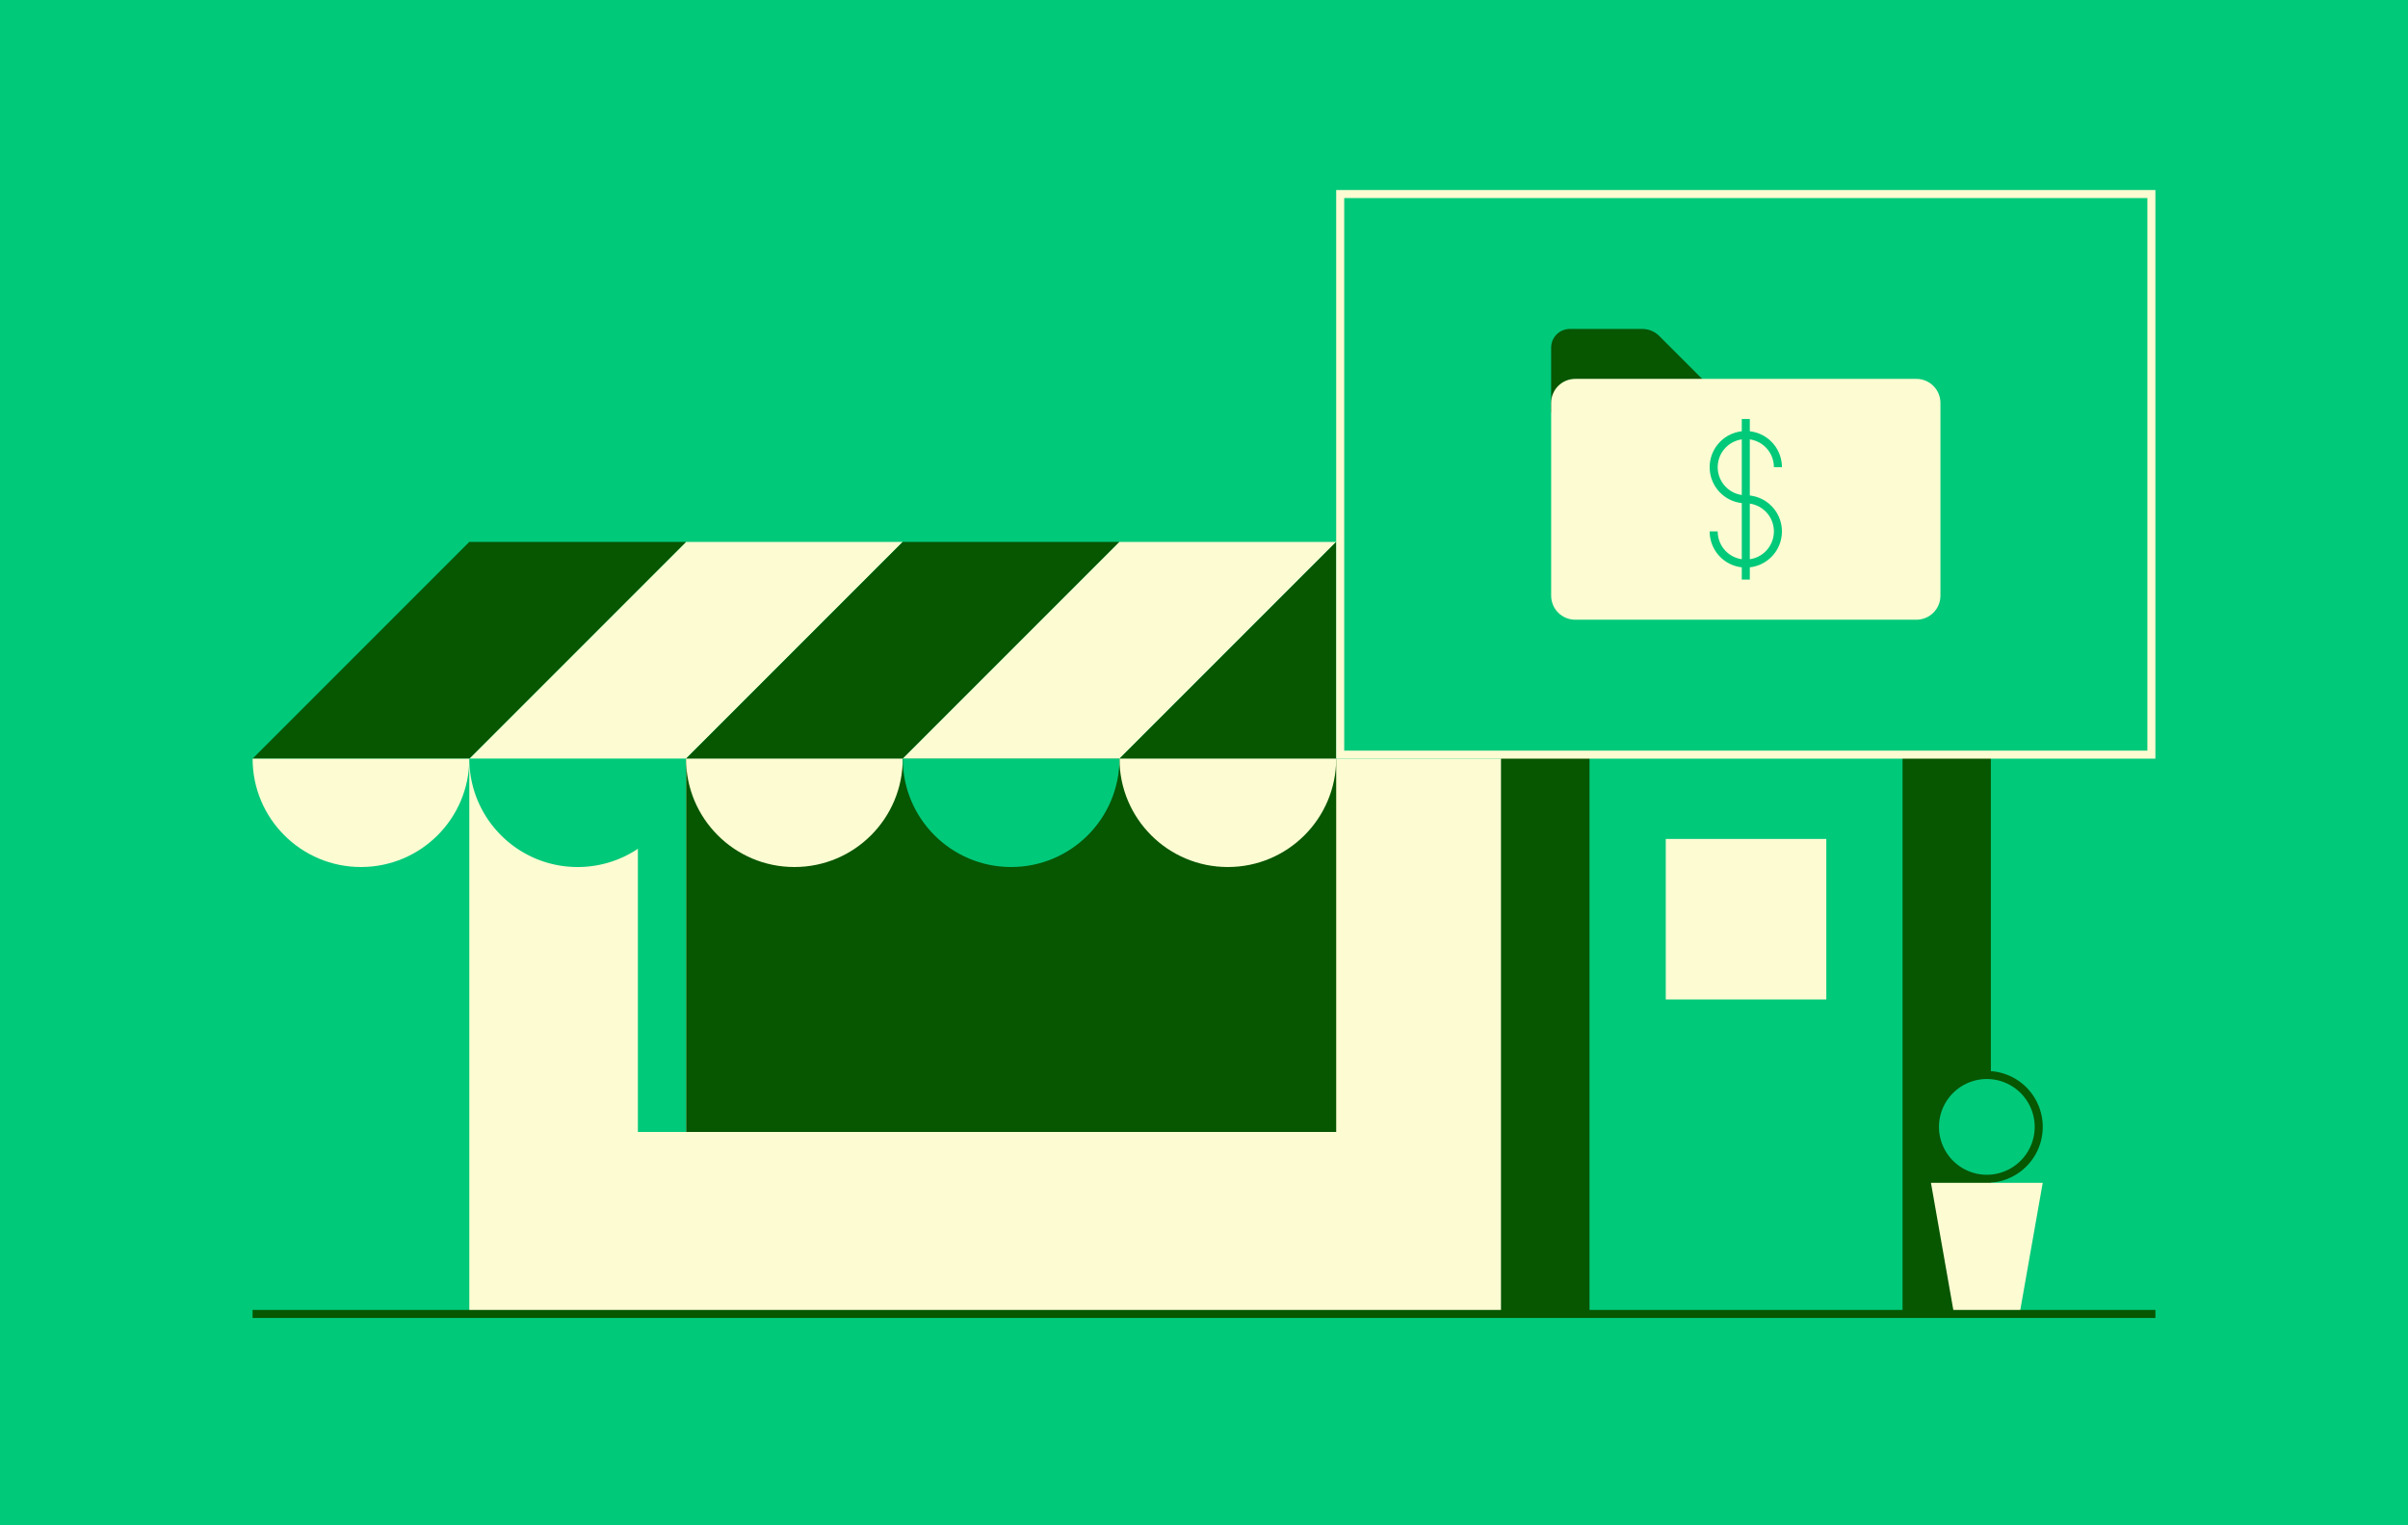 <svg xmlns="http://www.w3.org/2000/svg" width="300" height="190" viewBox="0 0 300 190">
    <g fill="none" fill-rule="evenodd">
        <path fill="#00C97A" d="M0 190h300V0H0z"/>
        <path fill="#075600" d="M193.25 51.405v-8.1c0-1.29 1.04-2.33 2.33-2.33h9.02c.79 0 1.56.31 2.12.88l5.34 5.34.28.28"/>
        <path fill="#FCFBD2" d="M58.47 163.67h129.06V94.5H58.47z"/>
        <path fill="#075600" d="M166.47 94.5V141h-81V94.5"/>
        <path fill="#FCFBD2" d="M241.75 50.195v24c0 1.66-1.34 3-3 3h-42.5c-1.66 0-3-1.34-3-3v-24c0-1.66 1.34-3 3-3h42.5c1.66 0 3 1.34 3 3M112.47 67.5l-27 27h-27l27-27z"/>
        <path fill="#075600" d="M139.47 67.5l-27 27h-27l27-27z"/>
        <path fill="#FCFBD2" d="M166.47 67.5l-27 27h-27l27-27z"/>
        <path fill="#075600" d="M166.47 67.5v27h-27zM85.47 67.5l-27 27h-27l27-27z"/>
        <path fill="#FCFBD2" d="M58.47 94.5c0 7.46-6.04 13.5-13.5 13.5s-13.5-6.04-13.5-13.5h27z"/>
        <path fill="#00C97A" d="M207.53 124.5h20v-20h-20z"/>
        <path fill="#FCFBD2" d="M166.47 94.5c0 7.46-6.04 13.5-13.5 13.5s-13.5-6.04-13.5-13.5h27z"/>
        <path fill="#00C97A" d="M85.47 94.5V141h-6v-35.27a13.482 13.482 0 0 1-7.5 2.27c-7.46 0-13.5-6.04-13.5-13.5h27z"/>
        <path stroke="#075600" d="M187.53 94.5v69.17"/>
        <path fill="#075600" d="M187.53 163.67V94.5h10v69.17"/>
        <path stroke="#075600" d="M187.53 163.67V94.5h10v69.17"/>
        <path fill="#FCFBD2" d="M112.47 94.5c0 7.46-6.04 13.5-13.5 13.5s-13.5-6.04-13.5-13.5h27z"/>
        <path fill="#075600" d="M237.53 163.67V94.5h10v69.17"/>
        <path stroke="#075600" d="M237.53 163.67V94.5h10v69.17"/>
        <path stroke="#00C97A" d="M213.5 66.195a4 4 0 1 0 4-4M221.5 58.195a4 4 0 1 0-4 4M217.5 52.195v20"/>
        <path fill="#00C97A" d="M247.53 146.833a6.47 6.47 0 0 1-6.464-6.463c0-3.564 2.9-6.464 6.464-6.464 3.563 0 6.463 2.9 6.463 6.464a6.47 6.47 0 0 1-6.463 6.463"/>
        <path fill="#075600" d="M247.53 133.406a6.964 6.964 0 1 0 0 13.928 6.964 6.964 0 0 0 0-13.928m0 1a5.97 5.97 0 0 1 5.963 5.964 5.97 5.97 0 0 1-5.963 5.963 5.97 5.97 0 0 1-5.964-5.963 5.971 5.971 0 0 1 5.964-5.964"/>
        <path fill="#FCFBD2" d="M254.493 147.333l-2.883 16.337h-8.169l-2.875-16.337z"/>
        <path fill="#00C97A" d="M139.47 94.5c0 7.46-6.04 13.5-13.5 13.5s-13.5-6.04-13.5-13.5h27z"/>
        <path fill="#FCFBD2" d="M207.53 124.5h20v-20h-20z"/>
        <path stroke="#075600" d="M268.53 163.67H31.47"/>
        <path fill="#FCFBD2" d="M166.469 94.5H268.53V23.67H166.469V94.5zm1-1H267.53V24.67H167.469V93.5z"/>
    </g>
</svg>
